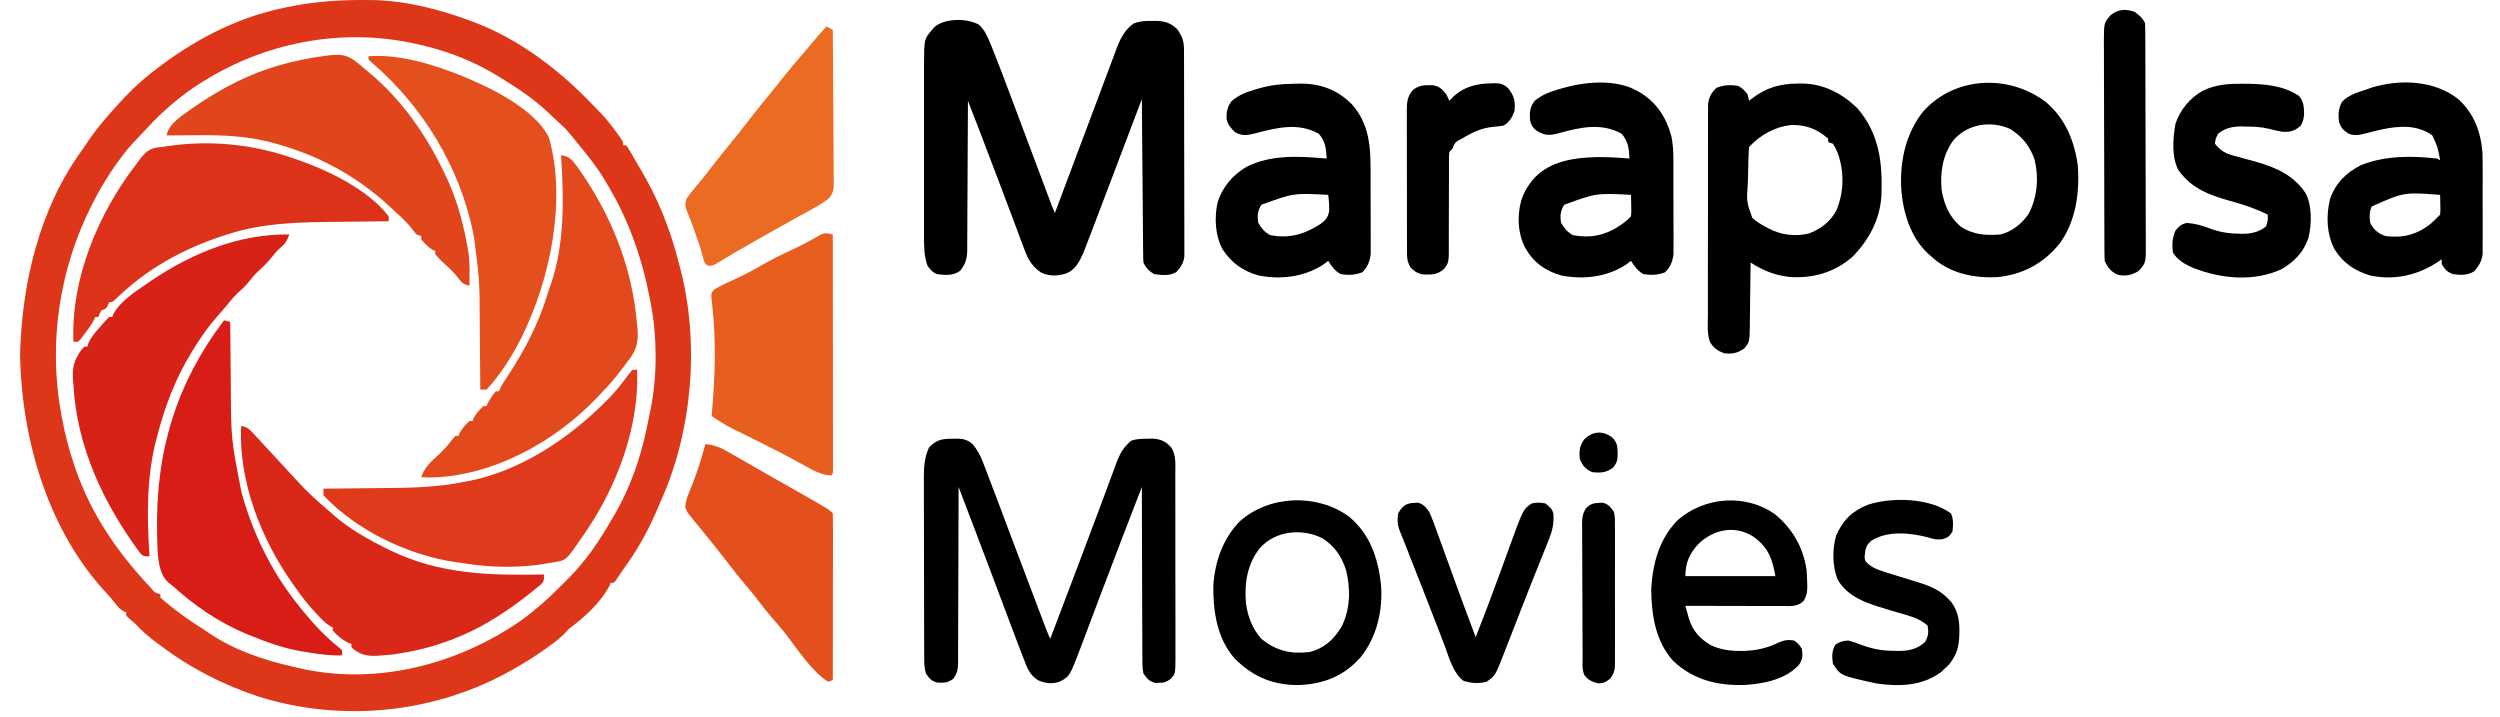 <svg width="115" height="33" viewBox="0 0 115 33" fill="none" xmlns="http://www.w3.org/2000/svg">
<path d="M17.093 0.004C17.181 0.006 17.269 0.007 17.359 0.008C18.769 0.068 20.192 0.427 21.522 0.915C21.576 0.935 21.629 0.954 21.684 0.974C23.899 1.787 25.811 3.266 27.451 5.015C27.491 5.054 27.53 5.094 27.57 5.134C27.856 5.421 28.099 5.735 28.34 6.064C28.372 6.108 28.404 6.151 28.437 6.196C28.666 6.515 28.666 6.515 28.666 6.686C28.713 6.686 28.76 6.686 28.808 6.686C28.912 6.834 28.912 6.834 29.032 7.042C29.076 7.118 29.121 7.195 29.166 7.274C29.237 7.396 29.237 7.396 29.309 7.521C29.378 7.636 29.378 7.636 29.448 7.753C30.236 9.074 30.813 10.484 31.197 11.992C31.235 12.143 31.275 12.293 31.316 12.443C32.189 15.87 31.833 19.893 30.38 23.085C30.338 23.183 30.297 23.282 30.256 23.38C29.828 24.39 29.31 25.326 28.666 26.198C28.627 26.255 28.589 26.311 28.55 26.369C28.511 26.425 28.473 26.482 28.433 26.54C28.399 26.591 28.365 26.642 28.33 26.694C28.299 26.731 28.268 26.768 28.237 26.806C28.19 26.806 28.143 26.806 28.094 26.806C28.077 26.848 28.059 26.891 28.041 26.935C27.637 27.721 26.851 28.427 26.165 28.931C26.113 28.989 26.06 29.047 26.006 29.107C25.779 29.342 25.539 29.526 25.277 29.715C25.227 29.751 25.176 29.787 25.124 29.825C24.652 30.162 24.168 30.469 23.665 30.754C23.621 30.779 23.577 30.804 23.531 30.83C20.007 32.817 15.743 33.244 11.916 32.05C10.289 31.515 8.766 30.741 7.378 29.691C7.307 29.638 7.237 29.586 7.164 29.532C6.827 29.277 6.52 29.024 6.235 28.704C6.157 28.635 6.078 28.567 5.998 28.5C5.935 28.442 5.872 28.384 5.806 28.324C5.806 28.274 5.806 28.224 5.806 28.172C5.763 28.152 5.721 28.133 5.677 28.112C5.511 28.015 5.428 27.925 5.311 27.769C5.187 27.605 5.061 27.456 4.921 27.308C2.247 24.457 1.007 20.311 0.922 16.366C0.997 13.028 1.818 9.597 3.765 6.919C3.846 6.806 3.924 6.69 4.001 6.573C4.392 5.98 4.835 5.459 5.306 4.939C5.343 4.899 5.379 4.858 5.417 4.817C5.875 4.311 6.346 3.84 6.878 3.421C6.914 3.392 6.951 3.363 6.989 3.333C8.757 1.932 10.776 0.847 12.95 0.384C13.01 0.371 13.071 0.357 13.133 0.344C14.46 0.059 15.742 -0.02 17.093 0.004ZM9.378 3.725C9.335 3.751 9.292 3.778 9.247 3.805C8.322 4.387 7.484 5.109 6.735 5.926C6.378 6.306 6.378 6.306 6.267 6.419C5.957 6.741 5.684 7.078 5.422 7.445C5.382 7.501 5.342 7.557 5.301 7.615C4.929 8.143 4.603 8.689 4.306 9.267C4.27 9.337 4.27 9.337 4.233 9.409C2.745 12.328 2.218 15.72 2.806 18.985C2.822 19.076 2.822 19.076 2.838 19.168C2.984 19.964 3.182 20.73 3.449 21.491C3.466 21.541 3.483 21.591 3.501 21.642C4.205 23.661 5.401 25.389 6.815 26.91C6.855 26.953 6.895 26.996 6.936 27.04C7.122 27.265 7.122 27.265 7.378 27.337C7.378 27.387 7.378 27.437 7.378 27.489C7.546 27.638 7.715 27.778 7.891 27.916C7.943 27.957 7.995 27.998 8.049 28.04C8.501 28.392 8.966 28.705 9.449 29.008C9.541 29.071 9.541 29.071 9.635 29.136C10.804 29.924 12.176 30.377 13.521 30.678C13.621 30.701 13.721 30.725 13.82 30.748C17.256 31.524 20.963 30.605 23.888 28.597C24.623 28.081 25.281 27.485 25.916 26.838C26.014 26.738 26.113 26.639 26.212 26.541C26.954 25.781 27.557 24.907 28.091 23.974C28.162 23.851 28.235 23.73 28.307 23.608C28.981 22.436 29.463 21.085 29.737 19.745C29.763 19.625 29.789 19.505 29.814 19.385C29.841 19.258 29.867 19.131 29.893 19.004C29.905 18.947 29.917 18.89 29.93 18.83C30.229 17.317 30.235 15.566 29.951 14.05C29.938 13.979 29.925 13.908 29.912 13.834C29.552 11.927 28.94 10.151 27.951 8.508C27.911 8.438 27.87 8.368 27.828 8.297C27.473 7.707 27.064 7.184 26.628 6.662C26.517 6.527 26.408 6.39 26.299 6.253C26.15 6.067 25.998 5.899 25.822 5.741C25.616 5.555 25.414 5.366 25.214 5.172C24.543 4.54 23.797 4.046 23.022 3.573C22.959 3.533 22.959 3.533 22.894 3.493C21.667 2.738 20.34 2.26 18.95 1.978C18.889 1.966 18.828 1.953 18.765 1.941C15.556 1.32 12.188 1.979 9.378 3.725Z" fill="#DD3619"/>
<path d="M45.029 1.134C45.31 1.395 45.432 1.691 45.575 2.048C45.612 2.138 45.612 2.138 45.65 2.23C45.945 2.96 46.222 3.698 46.498 4.436C46.554 4.587 46.611 4.738 46.668 4.889C46.815 5.281 46.962 5.674 47.109 6.066C47.346 6.698 47.583 7.33 47.821 7.962C47.903 8.182 47.986 8.403 48.068 8.623C48.118 8.756 48.168 8.89 48.218 9.024C48.241 9.085 48.264 9.146 48.288 9.209C48.399 9.508 48.399 9.508 48.525 9.799C48.548 9.736 48.548 9.736 48.572 9.673C48.95 8.663 49.328 7.654 49.708 6.644C49.892 6.156 50.075 5.668 50.258 5.18C50.434 4.708 50.611 4.237 50.788 3.767C50.856 3.587 50.923 3.407 50.99 3.227C51.084 2.975 51.179 2.724 51.274 2.472C51.302 2.398 51.329 2.323 51.357 2.247C51.544 1.758 51.728 1.379 52.153 1.078C52.441 0.969 52.686 0.958 52.99 0.963C53.042 0.962 53.095 0.961 53.149 0.96C53.542 0.962 53.843 1.042 54.143 1.333C54.391 1.671 54.463 1.888 54.464 2.311C54.465 2.395 54.465 2.48 54.465 2.567C54.466 2.707 54.466 2.707 54.466 2.849C54.466 2.947 54.466 3.045 54.467 3.146C54.468 3.415 54.468 3.683 54.468 3.952C54.469 4.12 54.469 4.288 54.469 4.456C54.47 4.981 54.471 5.506 54.471 6.032C54.472 6.638 54.473 7.245 54.475 7.851C54.477 8.32 54.477 8.788 54.477 9.257C54.477 9.537 54.478 9.817 54.479 10.097C54.48 10.409 54.48 10.722 54.48 11.034C54.48 11.127 54.481 11.219 54.482 11.315C54.481 11.443 54.481 11.443 54.48 11.573C54.481 11.647 54.481 11.72 54.481 11.797C54.441 12.101 54.315 12.302 54.11 12.515C53.798 12.7 53.441 12.662 53.097 12.608C52.866 12.484 52.714 12.325 52.597 12.076C52.59 11.975 52.586 11.874 52.586 11.773C52.584 11.678 52.584 11.678 52.584 11.58C52.583 11.511 52.583 11.441 52.582 11.369C52.581 11.296 52.581 11.222 52.58 11.147C52.578 10.904 52.576 10.66 52.574 10.417C52.573 10.249 52.571 10.081 52.57 9.912C52.566 9.469 52.562 9.025 52.559 8.581C52.555 8.129 52.551 7.677 52.547 7.224C52.54 6.336 52.532 5.448 52.525 4.56C52.495 4.64 52.495 4.64 52.464 4.721C51.926 6.143 51.387 7.565 50.846 8.986C50.78 9.162 50.713 9.337 50.646 9.513C50.5 9.897 50.354 10.281 50.207 10.665C50.166 10.77 50.126 10.874 50.087 10.979C50.033 11.121 49.978 11.263 49.923 11.405C49.894 11.481 49.865 11.556 49.835 11.634C49.648 12.053 49.453 12.424 49.03 12.584C48.633 12.701 48.261 12.72 47.882 12.532C47.392 12.206 47.225 11.775 47.025 11.217C46.972 11.075 46.919 10.934 46.865 10.792C46.802 10.623 46.74 10.454 46.677 10.284C46.493 9.788 46.305 9.293 46.117 8.798C46.08 8.702 46.043 8.606 46.007 8.509C45.951 8.363 45.895 8.217 45.84 8.07C45.711 7.732 45.582 7.393 45.454 7.054C45.419 6.962 45.384 6.87 45.348 6.774C45.282 6.601 45.217 6.427 45.151 6.254C44.946 5.713 44.737 5.174 44.525 4.636C44.524 4.727 44.524 4.818 44.524 4.912C44.521 5.772 44.517 6.633 44.511 7.493C44.509 7.935 44.506 8.377 44.505 8.819C44.504 9.246 44.502 9.673 44.498 10.1C44.497 10.263 44.497 10.425 44.497 10.588C44.496 10.816 44.495 11.044 44.492 11.273C44.493 11.34 44.493 11.407 44.493 11.476C44.487 11.889 44.429 12.13 44.167 12.456C43.833 12.693 43.487 12.661 43.096 12.608C42.88 12.51 42.822 12.431 42.667 12.228C42.494 11.751 42.504 11.288 42.506 10.782C42.506 10.691 42.505 10.6 42.505 10.506C42.505 10.258 42.505 10.01 42.505 9.762C42.506 9.501 42.505 9.241 42.505 8.98C42.505 8.543 42.505 8.105 42.506 7.668C42.507 7.163 42.506 6.658 42.506 6.154C42.505 5.719 42.505 5.285 42.505 4.85C42.505 4.591 42.505 4.332 42.505 4.074C42.505 3.785 42.505 3.496 42.506 3.207C42.506 3.122 42.505 3.037 42.505 2.949C42.511 1.799 42.511 1.799 42.868 1.38C42.903 1.338 42.937 1.296 42.972 1.253C43.452 0.827 44.481 0.83 45.029 1.134Z" fill="black"/>
<path d="M43.796 20.181C43.847 20.18 43.898 20.178 43.95 20.177C44.277 20.174 44.482 20.209 44.738 20.428C44.944 20.679 45.081 20.912 45.199 21.22C45.231 21.302 45.263 21.384 45.295 21.469C45.33 21.559 45.364 21.649 45.399 21.742C45.436 21.84 45.473 21.937 45.511 22.034C45.635 22.359 45.758 22.684 45.881 23.009C45.903 23.067 45.924 23.124 45.947 23.183C46.156 23.738 46.365 24.292 46.573 24.848C46.946 25.84 47.321 26.831 47.698 27.821C47.725 27.892 47.752 27.962 47.779 28.035C47.855 28.233 47.93 28.431 48.006 28.63C48.029 28.689 48.051 28.748 48.074 28.809C48.185 29.102 48.185 29.102 48.31 29.387C48.338 29.312 48.338 29.312 48.367 29.235C48.426 29.08 48.485 28.925 48.544 28.77C48.614 28.584 48.685 28.398 48.756 28.212C48.934 27.741 49.112 27.271 49.291 26.801C49.394 26.53 49.497 26.259 49.6 25.988C49.621 25.934 49.642 25.879 49.663 25.823C49.938 25.098 50.211 24.372 50.481 23.645C50.599 23.328 50.717 23.013 50.835 22.697C50.898 22.526 50.962 22.356 51.024 22.185C51.111 21.948 51.2 21.711 51.289 21.474C51.314 21.405 51.339 21.336 51.364 21.265C51.525 20.841 51.694 20.571 52.025 20.276C52.28 20.186 52.492 20.185 52.761 20.181C52.854 20.179 52.946 20.177 53.042 20.175C53.418 20.21 53.635 20.308 53.892 20.604C54.116 20.979 54.065 21.427 54.063 21.856C54.063 21.954 54.064 22.052 54.065 22.153C54.066 22.421 54.066 22.689 54.065 22.956C54.065 23.18 54.066 23.404 54.066 23.628C54.067 24.156 54.067 24.683 54.066 25.211C54.065 25.756 54.066 26.3 54.068 26.844C54.07 27.312 54.071 27.78 54.07 28.248C54.069 28.527 54.07 28.806 54.071 29.085C54.073 29.396 54.071 29.707 54.07 30.019C54.071 30.157 54.071 30.157 54.072 30.299C54.065 30.993 54.065 30.993 53.854 31.228C53.653 31.372 53.551 31.413 53.31 31.409C53.251 31.41 53.192 31.41 53.132 31.412C52.86 31.335 52.766 31.22 52.596 30.982C52.542 30.705 52.547 30.432 52.549 30.151C52.548 30.067 52.547 29.983 52.547 29.897C52.544 29.621 52.545 29.344 52.545 29.068C52.544 28.876 52.543 28.684 52.542 28.492C52.54 28.039 52.539 27.586 52.538 27.133C52.538 26.617 52.536 26.101 52.533 25.585C52.528 24.524 52.526 23.463 52.525 22.402C51.623 24.737 51.623 24.737 50.733 27.077C50.714 27.128 50.694 27.178 50.675 27.23C50.505 27.679 50.336 28.128 50.167 28.576C50.071 28.83 49.976 29.082 49.88 29.335C49.828 29.473 49.776 29.611 49.724 29.749C49.209 31.111 49.209 31.111 48.738 31.361C48.39 31.474 48.071 31.436 47.738 31.285C47.355 31.031 47.241 30.707 47.08 30.278C47.052 30.207 47.025 30.137 46.997 30.065C46.91 29.839 46.824 29.613 46.738 29.387C46.683 29.242 46.628 29.097 46.572 28.952C46.4 28.498 46.23 28.044 46.06 27.589C45.946 27.285 45.832 26.981 45.718 26.677C45.689 26.598 45.659 26.519 45.629 26.438C45.123 25.091 44.608 23.747 44.095 22.402C44.095 22.468 44.095 22.468 44.095 22.535C44.094 23.603 44.091 24.671 44.086 25.738C44.083 26.255 44.081 26.771 44.081 27.287C44.081 27.785 44.079 28.284 44.076 28.782C44.075 28.972 44.074 29.162 44.075 29.352C44.075 29.619 44.073 29.885 44.071 30.151C44.071 30.23 44.072 30.309 44.073 30.39C44.067 30.752 44.064 30.925 43.853 31.22C43.594 31.416 43.431 31.415 43.122 31.398C42.859 31.341 42.746 31.21 42.595 30.982C42.523 30.748 42.514 30.533 42.514 30.288C42.513 30.21 42.513 30.131 42.512 30.05C42.512 29.964 42.512 29.878 42.512 29.79C42.511 29.654 42.511 29.654 42.511 29.515C42.51 29.266 42.51 29.017 42.509 28.768C42.509 28.613 42.509 28.457 42.508 28.301C42.508 27.814 42.507 27.326 42.507 26.838C42.506 26.276 42.505 25.715 42.503 25.153C42.501 24.718 42.501 24.283 42.501 23.848C42.5 23.588 42.5 23.329 42.499 23.07C42.498 22.78 42.498 22.49 42.498 22.2C42.497 22.115 42.497 22.03 42.496 21.942C42.498 21.46 42.531 21.017 42.738 20.58C43.08 20.225 43.333 20.185 43.796 20.181Z" fill="black"/>
<path d="M82.715 3.843C82.777 3.842 82.84 3.842 82.904 3.841C83.875 3.855 84.747 4.293 85.452 4.995C86.458 6.168 86.605 7.517 86.544 9.039C86.466 10.129 85.954 11.057 85.22 11.806C84.386 12.54 83.39 12.813 82.323 12.741C81.624 12.657 81.123 12.457 80.527 12.076C80.527 12.12 80.527 12.164 80.526 12.209C80.522 12.666 80.516 13.123 80.509 13.58C80.506 13.751 80.504 13.921 80.503 14.091C80.5 14.337 80.497 14.582 80.493 14.827C80.492 14.941 80.492 14.941 80.491 15.058C80.478 15.727 80.478 15.727 80.242 16.024C79.928 16.244 79.686 16.294 79.313 16.252C79.022 16.143 78.824 16.01 78.658 15.73C78.518 15.348 78.56 14.917 78.563 14.512C78.563 14.405 78.562 14.297 78.562 14.189C78.561 13.896 78.561 13.604 78.563 13.312C78.564 13.006 78.563 12.7 78.563 12.394C78.563 11.88 78.564 11.366 78.565 10.852C78.567 10.258 78.567 9.664 78.567 9.07C78.566 8.498 78.566 7.926 78.567 7.354C78.568 7.111 78.568 6.868 78.567 6.625C78.567 6.338 78.568 6.052 78.569 5.766C78.57 5.661 78.57 5.556 78.569 5.451C78.569 5.307 78.57 5.164 78.571 5.02C78.571 4.94 78.571 4.86 78.572 4.777C78.612 4.457 78.733 4.257 78.956 4.042C79.288 3.903 79.604 3.893 79.956 3.952C80.155 4.056 80.235 4.148 80.385 4.332C80.431 4.497 80.431 4.497 80.456 4.636C80.493 4.606 80.529 4.577 80.567 4.547C81.251 4.025 81.881 3.85 82.715 3.843ZM80.456 6.762C80.426 7.184 80.418 7.607 80.411 8.031C80.408 8.174 80.404 8.317 80.398 8.459C80.34 9.283 80.34 9.283 80.606 10.024C80.789 10.183 80.958 10.297 81.17 10.406C81.232 10.44 81.293 10.473 81.356 10.508C81.934 10.812 82.592 10.896 83.222 10.736C83.754 10.532 84.207 10.195 84.483 9.661C84.826 8.828 84.841 7.883 84.534 7.036C84.437 6.815 84.437 6.815 84.314 6.61C84.243 6.585 84.172 6.56 84.099 6.534C84.099 6.484 84.099 6.434 84.099 6.382C83.58 5.921 83.054 5.734 82.382 5.751C81.641 5.833 80.982 6.202 80.456 6.762Z" fill="black"/>
<path d="M11.093 19.593C11.369 19.635 11.492 19.762 11.684 19.971C11.744 20.035 11.804 20.099 11.865 20.165C11.961 20.27 11.961 20.27 12.059 20.378C12.127 20.45 12.195 20.523 12.262 20.596C12.514 20.866 12.763 21.137 13.013 21.408C14.201 22.706 14.201 22.706 15.522 23.845C15.575 23.885 15.627 23.926 15.681 23.968C16.327 24.465 17.014 24.856 17.737 25.211C17.818 25.252 17.9 25.292 17.984 25.334C20.289 26.434 22.54 26.471 25.023 26.426C25.023 26.73 25.023 26.73 24.884 26.885C24.066 27.566 23.227 28.186 22.309 28.704C22.191 28.77 22.191 28.77 22.07 28.838C20.9 29.457 19.603 29.882 18.308 30.07C18.21 30.085 18.21 30.085 18.111 30.1C17.938 30.122 17.767 30.136 17.594 30.146C17.523 30.152 17.453 30.158 17.38 30.164C16.927 30.186 16.636 30.142 16.26 29.865C16.213 29.816 16.213 29.816 16.165 29.767C16.165 29.717 16.165 29.666 16.165 29.615C16.117 29.599 16.068 29.584 16.018 29.567C15.743 29.43 15.517 29.243 15.308 29.008C15.308 28.957 15.308 28.907 15.308 28.856C15.27 28.84 15.232 28.825 15.194 28.808C14.949 28.659 14.768 28.456 14.572 28.244C14.509 28.177 14.509 28.177 14.446 28.109C14.134 27.77 13.854 27.418 13.594 27.033C13.549 26.972 13.505 26.91 13.46 26.846C12.029 24.823 10.966 22.162 11.093 19.593Z" fill="#D92718"/>
<path d="M13.307 10.786C13.204 11.094 13.102 11.234 12.857 11.435C12.719 11.56 12.607 11.696 12.49 11.844C12.294 12.088 12.088 12.291 11.855 12.494C11.73 12.612 11.627 12.736 11.521 12.873C11.379 13.057 11.234 13.211 11.061 13.362C10.832 13.565 10.642 13.785 10.45 14.026C10.312 14.195 10.169 14.357 10.024 14.52C9.589 15.011 9.221 15.532 8.878 16.1C8.838 16.164 8.838 16.164 8.798 16.229C8.078 17.399 7.579 18.702 7.235 20.048C7.215 20.122 7.215 20.122 7.195 20.197C6.731 21.956 6.76 23.784 6.878 25.591C6.592 25.591 6.592 25.591 6.446 25.443C4.788 23.193 3.536 20.598 3.377 17.695C3.367 17.576 3.367 17.576 3.356 17.456C3.323 16.87 3.416 16.545 3.754 16.08C3.795 16.037 3.835 15.993 3.877 15.948C3.924 15.948 3.972 15.948 4.02 15.948C4.035 15.896 4.05 15.845 4.065 15.791C4.196 15.495 4.381 15.288 4.592 15.052C4.65 14.983 4.65 14.983 4.71 14.914C4.81 14.8 4.915 14.691 5.02 14.582C5.067 14.582 5.115 14.582 5.163 14.582C5.189 14.517 5.189 14.517 5.214 14.45C5.53 13.857 6.207 13.428 6.735 13.063C6.804 13.015 6.874 12.967 6.946 12.917C8.86 11.627 11.022 10.752 13.307 10.786Z" fill="#D82217"/>
<path d="M16.392 2.851C16.46 2.907 16.528 2.962 16.598 3.019C16.667 3.076 16.736 3.134 16.807 3.193C16.871 3.246 16.936 3.299 17.002 3.353C18.524 4.634 19.668 6.284 20.521 8.128C20.549 8.186 20.577 8.245 20.605 8.305C21.055 9.298 21.339 10.386 21.522 11.469C21.531 11.523 21.54 11.576 21.55 11.632C21.623 12.129 21.599 12.637 21.593 13.139C21.35 13.097 21.255 13.028 21.106 12.821C20.922 12.579 20.724 12.383 20.499 12.184C20.328 12.031 20.173 11.872 20.021 11.697C20.021 11.646 20.021 11.596 20.021 11.545C19.982 11.528 19.942 11.51 19.901 11.493C19.688 11.364 19.541 11.206 19.378 11.013C19.378 10.963 19.378 10.913 19.378 10.861C19.308 10.836 19.237 10.811 19.164 10.786C19.07 10.681 19.07 10.681 18.972 10.548C18.728 10.236 18.455 9.984 18.164 9.723C18.096 9.659 18.029 9.596 17.959 9.53C16.509 8.18 14.808 7.227 12.949 6.686C12.861 6.659 12.772 6.633 12.681 6.605C11.477 6.257 10.292 6.208 9.052 6.221C8.916 6.221 8.78 6.222 8.645 6.223C8.318 6.224 7.99 6.227 7.663 6.23C7.766 5.667 8.414 5.292 8.843 4.982C9.339 4.634 9.848 4.313 10.378 4.028C10.443 3.993 10.443 3.993 10.509 3.957C11.946 3.189 13.416 2.763 15.012 2.562C15.064 2.555 15.116 2.549 15.17 2.542C15.67 2.486 15.989 2.525 16.392 2.851Z" fill="#E1451C"/>
<path d="M25.808 7.141C26.18 7.192 26.296 7.332 26.526 7.631C28.077 9.792 29.087 12.237 29.308 14.961C29.317 15.048 29.325 15.135 29.333 15.225C29.365 15.886 29.208 16.214 28.808 16.708C28.756 16.778 28.704 16.849 28.65 16.922C28.343 17.332 28.021 17.712 27.665 18.074C27.609 18.134 27.552 18.195 27.494 18.257C25.508 20.365 22.552 21.955 19.705 21.965C19.596 21.961 19.487 21.955 19.379 21.946C19.538 21.489 19.813 21.247 20.156 20.936C20.414 20.7 20.632 20.443 20.847 20.163C20.881 20.125 20.915 20.087 20.951 20.048C20.998 20.048 21.045 20.048 21.093 20.048C21.11 20.006 21.126 19.964 21.142 19.92C21.263 19.694 21.412 19.538 21.593 19.365C21.641 19.365 21.688 19.365 21.736 19.365C21.753 19.323 21.769 19.28 21.785 19.237C21.906 19.011 22.055 18.855 22.236 18.682C22.284 18.682 22.331 18.682 22.379 18.682C22.397 18.639 22.415 18.597 22.433 18.554C22.538 18.346 22.66 18.175 22.808 17.998C22.855 17.998 22.902 17.998 22.951 17.998C22.97 17.955 22.988 17.912 23.008 17.868C23.1 17.682 23.206 17.519 23.321 17.348C24.115 16.15 24.775 14.905 25.194 13.506C25.231 13.384 25.273 13.265 25.316 13.145C25.985 11.25 25.939 9.129 25.808 7.141Z" fill="#E24A1D"/>
<path d="M10.306 14.734C10.4 14.759 10.495 14.784 10.592 14.809C10.592 14.871 10.592 14.933 10.593 14.997C10.597 15.589 10.602 16.18 10.608 16.772C10.612 17.076 10.614 17.38 10.616 17.684C10.629 20.199 10.629 20.199 11.11 22.654C11.142 22.767 11.142 22.767 11.175 22.882C11.726 24.761 12.592 26.455 13.806 27.945C13.856 28.007 13.905 28.069 13.957 28.133C14.445 28.728 14.988 29.305 15.584 29.779C15.634 29.825 15.684 29.871 15.735 29.919C15.735 29.994 15.735 30.069 15.735 30.146C15.175 30.167 14.645 30.09 14.092 29.994C13.959 29.974 13.959 29.974 13.824 29.952C13.021 29.813 12.279 29.543 11.52 29.235C11.397 29.186 11.397 29.186 11.272 29.135C10.048 28.616 8.949 27.861 7.949 26.957C7.864 26.89 7.779 26.821 7.694 26.753C7.199 26.254 7.248 25.184 7.226 24.499C7.151 20.773 8.101 17.648 10.306 14.734Z" fill="#D71D16"/>
<path d="M13.522 7.293C13.569 7.309 13.617 7.326 13.666 7.342C15.072 7.826 16.915 8.701 17.879 9.95C17.879 10.025 17.879 10.101 17.879 10.178C17.804 10.179 17.804 10.179 17.727 10.18C17.243 10.184 16.759 10.19 16.275 10.196C16.026 10.199 15.777 10.202 15.529 10.204C13.828 10.219 12.087 10.243 10.45 10.786C10.393 10.804 10.335 10.822 10.277 10.841C8.409 11.448 6.711 12.384 5.272 13.806C5.164 13.899 5.164 13.899 5.021 13.899C5.002 13.947 4.982 13.996 4.963 14.046C4.878 14.202 4.878 14.202 4.664 14.278C4.577 14.43 4.577 14.43 4.521 14.582C4.474 14.582 4.426 14.582 4.378 14.582C4.361 14.623 4.344 14.664 4.326 14.706C4.211 14.933 4.07 15.122 3.918 15.322C3.862 15.397 3.806 15.472 3.749 15.549C3.697 15.605 3.645 15.662 3.592 15.721C3.521 15.721 3.451 15.721 3.378 15.721C3.259 12.805 4.532 9.813 6.235 7.597C6.28 7.534 6.325 7.472 6.371 7.408C6.633 7.062 6.825 6.84 7.247 6.781C7.314 6.775 7.381 6.768 7.45 6.762C7.585 6.741 7.585 6.741 7.724 6.72C9.688 6.434 11.642 6.632 13.522 7.293Z" fill="#DC3219"/>
<path d="M29.094 17.011C29.164 17.011 29.235 17.011 29.308 17.011C29.414 19.626 28.378 22.367 26.951 24.452C26.896 24.532 26.841 24.613 26.785 24.696C26.052 25.76 26.052 25.76 25.556 25.853C25.508 25.861 25.46 25.868 25.41 25.876C25.359 25.884 25.308 25.893 25.256 25.902C25.107 25.927 24.957 25.949 24.808 25.971C24.737 25.981 24.667 25.991 24.595 26.001C23.53 26.12 22.438 26.087 21.38 25.917C21.24 25.895 21.099 25.876 20.958 25.858C18.811 25.545 16.428 24.429 14.878 22.782C14.878 22.681 14.878 22.581 14.878 22.478C14.936 22.477 14.995 22.477 15.055 22.477C15.613 22.472 16.171 22.467 16.728 22.46C17.015 22.457 17.301 22.454 17.588 22.452C18.841 22.442 20.071 22.424 21.307 22.174C21.389 22.159 21.471 22.144 21.556 22.128C23.942 21.657 26.136 20.201 27.879 18.454C27.923 18.411 27.967 18.367 28.012 18.323C28.334 17.993 28.612 17.629 28.892 17.259C29.022 17.087 29.022 17.087 29.094 17.011Z" fill="#DE3A1B"/>
<path d="M16.95 2.586C18.22 2.5 19.474 2.836 20.665 3.269C20.749 3.3 20.834 3.33 20.92 3.362C22.273 3.886 24.57 4.93 25.249 6.326C26.08 9.239 25.291 12.894 23.995 15.515C23.557 16.37 23.029 17.233 22.379 17.922C22.285 17.922 22.191 17.922 22.094 17.922C22.093 17.857 22.093 17.792 22.092 17.725C22.088 17.104 22.083 16.484 22.077 15.863C22.074 15.544 22.071 15.225 22.069 14.906C22.062 12.911 22.062 12.911 21.808 10.937C21.797 10.884 21.787 10.831 21.777 10.776C21.171 7.686 19.419 4.864 17.12 2.894C17.064 2.842 17.008 2.791 16.95 2.738C16.95 2.687 16.95 2.637 16.95 2.586Z" fill="#E34F1D"/>
<path d="M38.309 10.786C38.311 12.22 38.312 13.654 38.313 15.088C38.313 15.754 38.314 16.419 38.315 17.085C38.315 17.665 38.316 18.245 38.316 18.826C38.316 19.133 38.316 19.44 38.317 19.748C38.317 20.037 38.317 20.326 38.317 20.615C38.317 20.721 38.317 20.827 38.318 20.934C38.318 21.078 38.318 21.223 38.318 21.367C38.318 21.449 38.318 21.53 38.318 21.613C38.309 21.795 38.309 21.795 38.238 21.87C37.775 21.848 37.428 21.651 37.023 21.424C36.883 21.348 36.743 21.272 36.603 21.196C36.531 21.157 36.459 21.117 36.385 21.077C36.033 20.888 35.678 20.707 35.322 20.528C35.254 20.493 35.186 20.458 35.115 20.423C34.801 20.263 34.486 20.105 34.17 19.95C34.088 19.91 34.088 19.91 34.005 19.869C33.906 19.82 33.806 19.772 33.707 19.724C33.366 19.556 33.052 19.355 32.737 19.137C32.741 19.087 32.746 19.037 32.75 18.985C32.89 17.325 32.95 15.703 32.763 14.045C32.755 13.97 32.748 13.894 32.74 13.816C32.729 13.716 32.729 13.716 32.718 13.614C32.737 13.443 32.737 13.443 32.861 13.315C33.014 13.221 33.163 13.139 33.326 13.065C33.384 13.038 33.442 13.011 33.501 12.983C33.563 12.955 33.625 12.926 33.688 12.897C34.13 12.69 34.564 12.477 34.987 12.228C35.455 11.954 35.937 11.721 36.426 11.492C36.705 11.361 36.982 11.228 37.253 11.077C37.298 11.052 37.343 11.027 37.39 11.001C37.51 10.933 37.629 10.864 37.748 10.794C37.98 10.698 38.074 10.724 38.309 10.786Z" fill="#E75E1F"/>
<path d="M113.092 4.571C113.798 5.216 114.123 6.057 114.194 7.04C114.202 7.349 114.204 7.657 114.203 7.967C114.203 8.08 114.203 8.194 114.203 8.307C114.204 8.543 114.203 8.779 114.202 9.015C114.201 9.317 114.202 9.619 114.203 9.921C114.204 10.155 114.203 10.388 114.203 10.622C114.203 10.733 114.203 10.845 114.203 10.956C114.204 11.111 114.203 11.267 114.202 11.422C114.202 11.51 114.202 11.598 114.201 11.689C114.162 12.029 114.024 12.225 113.817 12.48C113.491 12.674 113.182 12.657 112.817 12.608C112.55 12.486 112.479 12.411 112.317 12.152C112.317 12.077 112.317 12.002 112.317 11.924C112.276 11.954 112.235 11.983 112.193 12.013C111.245 12.661 110.14 12.912 109.027 12.672C108.336 12.461 107.787 12.113 107.388 11.469C107.024 10.758 106.996 9.946 107.178 9.167C107.428 8.419 107.939 7.935 108.602 7.597C109.722 7.153 110.928 7.161 112.103 7.293C112.15 7.318 112.197 7.343 112.245 7.369C112.138 6.767 112.138 6.767 111.884 6.225C111.17 5.725 110.364 5.786 109.558 5.955C109.311 6.011 109.066 6.069 108.821 6.135C108.534 6.209 108.318 6.26 108.035 6.149C107.792 5.986 107.702 5.909 107.602 5.623C107.547 5.265 107.564 5.017 107.723 4.693C108.031 4.359 108.479 4.241 108.888 4.104C108.955 4.08 109.023 4.055 109.092 4.03C110.386 3.632 111.998 3.686 113.092 4.571ZM109.102 9.495C108.987 9.74 108.989 9.989 109.031 10.254C109.193 10.582 109.417 10.751 109.745 10.861C110.534 10.957 111.19 10.795 111.821 10.283C111.97 10.152 112.109 10.02 112.245 9.874C112.263 9.654 112.263 9.654 112.254 9.409C112.253 9.326 112.252 9.243 112.25 9.157C112.249 9.093 112.247 9.029 112.245 8.963C110.579 8.839 110.579 8.839 109.102 9.495Z" fill="black"/>
<path d="M59.566 3.853C59.645 3.85 59.725 3.848 59.807 3.846C60.724 3.839 61.512 4.12 62.182 4.793C62.978 5.687 63.048 6.702 63.047 7.882C63.047 7.998 63.048 8.113 63.048 8.228C63.049 8.469 63.049 8.71 63.048 8.95C63.048 9.258 63.049 9.566 63.051 9.873C63.052 10.111 63.052 10.349 63.052 10.587C63.052 10.7 63.052 10.813 63.053 10.927C63.054 11.085 63.053 11.244 63.052 11.403C63.052 11.493 63.052 11.583 63.053 11.675C63.015 12.024 62.91 12.281 62.669 12.522C62.335 12.655 62.019 12.667 61.669 12.608C61.408 12.465 61.259 12.258 61.097 12C61.022 12.057 60.947 12.113 60.869 12.171C59.988 12.75 58.9 12.87 57.894 12.672C57.187 12.472 56.658 12.11 56.239 11.469C55.899 10.835 55.857 10.046 56 9.342C56.229 8.595 56.706 8.045 57.351 7.668C58.489 7.098 59.804 7.186 61.026 7.293C61.007 6.838 60.967 6.505 60.668 6.154C59.72 5.623 58.736 5.873 57.747 6.132C57.393 6.219 57.143 6.275 56.811 6.078C56.619 5.892 56.478 5.748 56.424 5.471C56.411 5.13 56.464 4.896 56.668 4.636C56.999 4.366 57.313 4.242 57.708 4.128C57.761 4.112 57.814 4.096 57.869 4.079C58.444 3.907 58.968 3.858 59.566 3.853ZM58.025 9.419C57.849 9.7 57.826 9.928 57.882 10.254C58.038 10.517 58.165 10.667 58.423 10.814C59.305 10.985 59.994 10.785 60.753 10.297C60.999 10.101 61.085 10.014 61.146 9.691C61.146 9.443 61.132 9.209 61.097 8.963C59.501 8.88 59.501 8.88 58.025 9.419Z" fill="black"/>
<path d="M75.312 4.18C75.369 4.212 75.426 4.245 75.485 4.278C76.222 4.749 76.657 5.414 76.886 6.281C76.994 6.808 76.977 7.345 76.976 7.882C76.977 7.998 76.977 8.113 76.977 8.228C76.978 8.469 76.978 8.71 76.978 8.95C76.977 9.258 76.978 9.566 76.98 9.873C76.981 10.111 76.981 10.349 76.981 10.587C76.981 10.7 76.981 10.813 76.982 10.927C76.983 11.085 76.982 11.244 76.981 11.403C76.982 11.493 76.982 11.583 76.982 11.675C76.944 12.024 76.84 12.281 76.598 12.522C76.265 12.655 75.948 12.667 75.598 12.608C75.337 12.465 75.188 12.258 75.026 12C74.951 12.057 74.876 12.113 74.799 12.171C73.917 12.751 72.829 12.869 71.824 12.672C71.083 12.462 70.545 12.083 70.149 11.384C69.818 10.722 69.783 9.96 69.972 9.239C70.071 8.932 70.191 8.687 70.383 8.432C70.415 8.389 70.447 8.346 70.48 8.302C71.136 7.512 72.119 7.306 73.062 7.241C73.696 7.204 74.322 7.238 74.955 7.293C74.936 6.838 74.897 6.505 74.598 6.154C73.656 5.626 72.66 5.862 71.678 6.135C71.26 6.243 71.044 6.239 70.669 6.002C70.488 5.849 70.458 5.786 70.383 5.547C70.356 5.167 70.368 4.935 70.597 4.636C70.927 4.368 71.239 4.242 71.633 4.128C71.712 4.104 71.712 4.104 71.792 4.079C72.853 3.759 74.307 3.613 75.312 4.18ZM71.954 9.419C71.778 9.7 71.755 9.928 71.812 10.254C71.968 10.517 72.094 10.667 72.352 10.814C73.196 10.977 73.886 10.816 74.602 10.32C74.759 10.204 74.891 10.095 75.026 9.95C75.044 9.713 75.044 9.713 75.035 9.447C75.034 9.357 75.032 9.267 75.031 9.174C75.029 9.104 75.028 9.035 75.026 8.963C73.43 8.88 73.43 8.88 71.954 9.419Z" fill="black"/>
<path d="M94.09 4.68C94.975 5.405 95.416 6.442 95.578 7.601C95.672 8.863 95.491 10.174 94.747 11.198C93.987 12.142 93.014 12.639 91.854 12.75C90.754 12.798 89.653 12.569 88.814 11.773C88.767 11.732 88.72 11.693 88.672 11.651C87.883 10.913 87.526 9.745 87.456 8.66C87.39 7.389 87.678 6.121 88.459 5.136C89.915 3.503 92.397 3.406 94.09 4.68ZM89.847 6.464C89.367 7.131 89.24 7.913 89.314 8.736C89.434 9.426 89.659 9.95 90.171 10.406C90.764 10.809 91.346 10.838 92.028 10.786C92.554 10.652 93.035 10.278 93.337 9.802C93.715 9.048 93.794 8.172 93.591 7.345C93.388 6.725 92.991 6.254 92.457 5.926C91.563 5.539 90.503 5.695 89.847 6.464Z" fill="black"/>
<path d="M38.023 1.219C38.117 1.269 38.212 1.319 38.309 1.371C38.317 2.344 38.324 3.318 38.328 4.291C38.329 4.743 38.332 5.195 38.336 5.647C38.34 6.084 38.342 6.52 38.343 6.956C38.343 7.122 38.345 7.289 38.347 7.455C38.349 7.688 38.35 7.921 38.349 8.154C38.351 8.223 38.352 8.292 38.353 8.363C38.351 8.699 38.343 8.841 38.142 9.114C37.923 9.29 37.696 9.433 37.451 9.566C37.378 9.606 37.378 9.606 37.304 9.647C37.147 9.735 36.989 9.821 36.831 9.908C36.722 9.968 36.612 10.029 36.503 10.09C36.337 10.182 36.171 10.274 36.004 10.367C35.501 10.645 35 10.93 34.501 11.217C34.429 11.258 34.358 11.299 34.285 11.341C34.182 11.4 34.182 11.4 34.077 11.46C34.011 11.498 33.945 11.536 33.876 11.575C33.722 11.664 33.57 11.755 33.417 11.847C33.376 11.872 33.334 11.897 33.291 11.923C33.173 11.993 33.056 12.065 32.939 12.136C32.737 12.228 32.737 12.228 32.574 12.223C32.451 12.152 32.451 12.152 32.385 12.021C32.371 11.965 32.357 11.909 32.342 11.851C32.325 11.79 32.308 11.728 32.29 11.664C32.273 11.6 32.255 11.535 32.237 11.469C32.197 11.347 32.156 11.226 32.114 11.105C32.093 11.045 32.072 10.984 32.051 10.922C32.03 10.861 32.009 10.801 31.987 10.738C31.966 10.677 31.945 10.616 31.923 10.552C31.827 10.276 31.729 10.006 31.61 9.74C31.514 9.47 31.491 9.379 31.594 9.115C31.721 8.938 31.847 8.776 31.987 8.612C32.066 8.517 32.145 8.422 32.224 8.327C32.263 8.28 32.302 8.233 32.342 8.185C32.489 8.007 32.629 7.824 32.768 7.639C33.064 7.252 33.371 6.876 33.68 6.499C33.906 6.223 34.128 5.945 34.344 5.661C34.636 5.278 34.937 4.907 35.241 4.536C35.496 4.226 35.747 3.912 35.996 3.596C36.316 3.192 36.649 2.801 36.987 2.413C37.142 2.234 37.293 2.053 37.443 1.869C37.628 1.642 37.82 1.428 38.023 1.219Z" fill="#EA6B21"/>
<path d="M32.451 20.428C32.835 20.465 33.123 20.572 33.461 20.77C33.509 20.797 33.557 20.825 33.606 20.852C33.762 20.941 33.917 21.031 34.072 21.121C34.18 21.183 34.288 21.245 34.397 21.306C34.618 21.433 34.838 21.559 35.059 21.686C35.357 21.857 35.655 22.027 35.955 22.196C36.087 22.271 36.22 22.346 36.353 22.421C36.474 22.49 36.595 22.558 36.717 22.627C38.139 23.436 38.139 23.436 38.309 23.617C38.316 23.855 38.318 24.091 38.317 24.329C38.317 24.404 38.317 24.479 38.317 24.556C38.317 24.805 38.316 25.053 38.316 25.302C38.316 25.474 38.316 25.645 38.316 25.817C38.315 26.27 38.315 26.724 38.314 27.177C38.313 27.639 38.313 28.101 38.312 28.563C38.312 29.47 38.31 30.378 38.309 31.285C38.238 31.31 38.167 31.335 38.094 31.361C37.352 30.886 36.72 29.924 36.186 29.216C36.007 28.988 35.82 28.769 35.63 28.552C35.322 28.2 35.033 27.837 34.75 27.462C34.596 27.263 34.436 27.072 34.273 26.882C33.997 26.559 33.736 26.226 33.478 25.887C33.297 25.652 33.114 25.419 32.929 25.188C32.897 25.147 32.864 25.106 32.831 25.064C32.651 24.839 32.47 24.615 32.287 24.392C32.248 24.344 32.209 24.296 32.169 24.247C32.094 24.155 32.019 24.063 31.943 23.971C31.588 23.537 31.588 23.537 31.523 23.313C31.547 22.966 31.697 22.656 31.826 22.34C32.076 21.715 32.272 21.08 32.451 20.428Z" fill="#E34F1D"/>
<path d="M103.145 3.853C103.228 3.853 103.31 3.853 103.395 3.854C104.2 3.865 105.044 3.939 105.744 4.408C105.957 4.642 105.974 4.852 105.989 5.167C105.981 5.427 105.961 5.541 105.842 5.775C105.555 6.031 105.345 6.085 104.971 6.059C104.77 6.026 104.575 5.977 104.377 5.925C104.02 5.84 103.676 5.823 103.311 5.822C103.22 5.819 103.22 5.819 103.127 5.816C102.714 5.814 102.365 5.882 102.029 6.154C101.916 6.388 101.916 6.388 101.886 6.61C102.153 6.935 102.357 7.055 102.748 7.16C102.796 7.173 102.845 7.187 102.894 7.201C103.048 7.244 103.201 7.285 103.355 7.326C104.406 7.608 105.393 7.9 106.056 8.881C106.367 9.475 106.337 10.303 106.189 10.948C105.949 11.625 105.544 12.026 104.958 12.38C103.669 12.971 102.198 12.827 100.905 12.332C100.521 12.161 100.194 11.997 99.957 11.621C99.905 11.243 99.922 10.94 100.078 10.596C100.258 10.389 100.342 10.31 100.6 10.254C100.997 10.289 101.319 10.377 101.694 10.525C102.141 10.685 102.558 10.749 103.029 10.752C103.085 10.753 103.14 10.755 103.197 10.756C103.582 10.748 103.937 10.666 104.244 10.406C104.325 10.131 104.325 10.131 104.315 9.874C103.78 9.603 103.244 9.426 102.672 9.267C101.686 8.988 100.857 8.722 100.207 7.828C99.888 7.225 99.951 6.355 100.071 5.696C100.281 5.046 100.751 4.497 101.319 4.18C101.92 3.883 102.493 3.849 103.145 3.853Z" fill="black"/>
<path d="M81.617 23.631C82.421 24.276 82.938 25.136 83.1 26.198C83.118 26.41 83.127 26.621 83.131 26.834C83.132 26.886 83.134 26.937 83.136 26.99C83.135 27.255 83.103 27.407 82.973 27.634C82.692 27.914 82.41 27.878 82.037 27.877C81.963 27.877 81.963 27.877 81.889 27.877C81.728 27.877 81.567 27.877 81.406 27.876C81.295 27.876 81.183 27.876 81.071 27.876C80.778 27.875 80.484 27.875 80.191 27.874C79.891 27.873 79.591 27.873 79.291 27.872C78.703 27.872 78.115 27.87 77.528 27.869C77.561 27.991 77.595 28.113 77.629 28.235C77.648 28.303 77.667 28.371 77.686 28.442C77.862 29.029 78.195 29.373 78.688 29.676C79.136 29.882 79.563 29.946 80.046 29.942C80.098 29.942 80.151 29.942 80.205 29.942C80.767 29.93 81.289 29.814 81.8 29.563C82.069 29.445 82.24 29.418 82.528 29.463C82.738 29.62 82.738 29.62 82.885 29.843C82.932 30.151 82.929 30.304 82.765 30.566C82.158 31.257 81.116 31.457 80.266 31.507C79.043 31.552 77.898 31.288 76.963 30.397C76.157 29.505 75.967 28.297 75.956 27.109C76.019 25.903 76.34 24.758 77.187 23.913C78.418 22.849 80.277 22.709 81.617 23.631ZM78.103 25.046C77.711 25.49 77.528 25.881 77.528 26.502C78.895 26.502 80.262 26.502 81.671 26.502C81.511 25.653 81.332 25.177 80.661 24.691C79.816 24.137 78.805 24.348 78.103 25.046Z" fill="black"/>
<path d="M62.057 23.766C63.015 24.573 63.382 25.632 63.526 26.882C63.618 28.088 63.337 29.29 62.597 30.222C61.828 31.097 60.927 31.447 59.814 31.51C58.63 31.538 57.678 31.168 56.818 30.316C55.995 29.409 55.805 28.166 55.811 26.957C55.883 25.832 56.259 24.762 57.038 23.973C58.411 22.762 60.598 22.701 62.057 23.766ZM57.954 25.211C57.382 25.939 57.242 26.788 57.311 27.717C57.386 28.34 57.609 28.933 58.025 29.387C58.72 29.953 59.38 30.089 60.24 29.994C60.902 29.828 61.358 29.425 61.717 28.818C62.117 28.013 62.135 27.08 61.914 26.212C61.703 25.566 61.373 25.102 60.818 24.754C59.891 24.295 58.68 24.404 57.954 25.211Z" fill="black"/>
<path d="M89.743 23.617C89.866 23.88 89.848 24.165 89.814 24.452C89.67 24.687 89.583 24.741 89.328 24.808C89.083 24.833 88.936 24.799 88.702 24.723C87.875 24.505 86.829 24.397 86.074 24.878C85.854 25.075 85.814 25.207 85.782 25.51C85.766 25.666 85.766 25.666 85.814 25.819C86.071 26.094 86.329 26.195 86.675 26.303C86.724 26.318 86.773 26.334 86.823 26.35C86.987 26.401 87.15 26.452 87.314 26.502C87.501 26.56 87.689 26.618 87.876 26.676C87.998 26.714 88.12 26.751 88.242 26.788C88.757 26.948 89.239 27.137 89.622 27.551C89.667 27.598 89.713 27.646 89.76 27.695C90.064 28.116 90.138 28.522 90.131 29.036C90.13 29.093 90.13 29.149 90.129 29.208C90.114 29.771 89.989 30.159 89.64 30.588C89.549 30.67 89.549 30.67 89.457 30.754C89.404 30.805 89.351 30.857 89.296 30.91C88.427 31.561 87.338 31.593 86.314 31.437C84.662 31.081 84.662 31.081 84.313 30.526C84.265 30.203 84.26 29.931 84.43 29.653C84.64 29.511 84.779 29.484 85.028 29.463C85.216 29.515 85.387 29.571 85.568 29.643C86.104 29.85 86.554 29.934 87.122 29.938C87.18 29.939 87.238 29.941 87.299 29.942C87.78 29.946 88.194 29.874 88.564 29.52C88.705 29.246 88.724 29.087 88.671 28.78C88.305 28.444 87.871 28.343 87.412 28.21C87.257 28.164 87.103 28.117 86.949 28.071C86.839 28.038 86.839 28.038 86.727 28.004C85.903 27.757 85 27.481 84.528 26.654C84.287 26.038 84.281 25.276 84.461 24.639C84.781 23.907 85.223 23.495 85.928 23.216C87.035 22.86 88.764 22.894 89.743 23.617Z" fill="black"/>
<path d="M65.048 23.133C65.103 23.129 65.157 23.125 65.213 23.122C65.465 23.18 65.593 23.326 65.74 23.541C65.879 23.837 65.989 24.145 66.099 24.455C66.148 24.59 66.148 24.59 66.199 24.728C66.287 24.968 66.374 25.209 66.46 25.449C66.546 25.689 66.633 25.927 66.721 26.166C66.822 26.445 66.924 26.725 67.025 27.004C67.305 27.776 67.592 28.544 67.883 29.311C68.252 28.364 68.615 27.415 68.963 26.459C68.989 26.39 69.014 26.321 69.04 26.25C69.165 25.906 69.29 25.562 69.414 25.218C70.063 23.429 70.063 23.429 70.455 23.161C70.677 23.107 70.876 23.11 71.098 23.161C71.382 23.408 71.382 23.408 71.455 23.617C71.485 24.092 71.413 24.417 71.235 24.85C71.211 24.909 71.188 24.968 71.164 25.03C71.086 25.225 71.007 25.42 70.928 25.615C70.874 25.751 70.819 25.888 70.765 26.025C70.65 26.313 70.535 26.602 70.419 26.889C70.239 27.341 70.062 27.794 69.886 28.247C69.8 28.468 69.714 28.69 69.628 28.911C69.573 29.053 69.517 29.196 69.462 29.338C69.385 29.538 69.307 29.738 69.228 29.938C69.206 29.996 69.184 30.055 69.16 30.115C68.78 31.08 68.78 31.08 68.383 31.361C67.993 31.454 67.709 31.434 67.325 31.321C66.843 30.975 66.656 30.238 66.45 29.691C66.396 29.549 66.341 29.406 66.287 29.264C66.246 29.159 66.206 29.053 66.165 28.947C65.88 28.203 65.588 27.462 65.297 26.721C65.201 26.476 65.105 26.232 65.009 25.987C64.949 25.834 64.889 25.68 64.829 25.527C64.802 25.457 64.775 25.387 64.746 25.315C64.633 25.027 64.519 24.739 64.402 24.452C64.276 24.135 64.275 23.959 64.312 23.617C64.52 23.271 64.668 23.15 65.048 23.133Z" fill="black"/>
<path d="M98.172 0.536C98.387 0.672 98.558 0.825 98.672 1.067C98.679 1.21 98.682 1.354 98.683 1.497C98.683 1.589 98.683 1.681 98.684 1.775C98.684 1.877 98.684 1.979 98.685 2.081C98.685 2.188 98.686 2.295 98.686 2.402C98.687 2.693 98.688 2.984 98.689 3.275C98.689 3.457 98.689 3.639 98.69 3.821C98.691 4.39 98.692 4.959 98.693 5.528C98.694 6.185 98.695 6.842 98.698 7.499C98.701 8.007 98.701 8.515 98.702 9.022C98.702 9.326 98.703 9.629 98.704 9.932C98.706 10.217 98.706 10.503 98.706 10.788C98.706 10.893 98.706 10.998 98.707 11.102C98.716 12.087 98.716 12.087 98.386 12.456C98.093 12.652 97.775 12.716 97.435 12.646C97.104 12.502 96.972 12.334 96.815 12C96.807 11.858 96.805 11.716 96.804 11.573C96.804 11.482 96.803 11.391 96.803 11.297C96.802 11.196 96.802 11.095 96.802 10.994C96.802 10.887 96.801 10.781 96.801 10.675C96.799 10.386 96.799 10.097 96.798 9.808C96.798 9.627 96.797 9.446 96.797 9.266C96.795 8.701 96.794 8.135 96.794 7.57C96.793 6.918 96.791 6.266 96.788 5.613C96.786 5.109 96.785 4.605 96.785 4.101C96.785 3.8 96.784 3.498 96.782 3.197C96.781 2.914 96.78 2.631 96.781 2.347C96.781 2.194 96.78 2.04 96.778 1.887C96.783 1.044 96.783 1.044 97.1 0.688C97.448 0.421 97.77 0.408 98.172 0.536Z" fill="black"/>
<path d="M68.59 3.834C68.668 3.831 68.668 3.831 68.747 3.828C69.033 3.83 69.156 3.864 69.379 4.06C69.647 4.415 69.708 4.627 69.67 5.091C69.555 5.411 69.447 5.6 69.17 5.775C68.938 5.814 68.938 5.814 68.67 5.836C68.128 5.894 67.714 6.092 67.241 6.382C67.188 6.409 67.135 6.435 67.08 6.463C66.916 6.556 66.886 6.66 66.813 6.837C66.766 6.888 66.719 6.938 66.67 6.989C66.649 7.207 66.649 7.207 66.653 7.466C66.653 7.515 66.653 7.564 66.652 7.614C66.652 7.721 66.652 7.827 66.653 7.934C66.653 8.102 66.652 8.271 66.651 8.439C66.649 8.918 66.647 9.398 66.648 9.877C66.648 10.17 66.647 10.463 66.645 10.756C66.644 10.868 66.644 10.979 66.645 11.091C66.652 12.074 66.652 12.074 66.426 12.371C66.118 12.639 65.9 12.633 65.51 12.629C65.236 12.599 65.085 12.501 64.884 12.304C64.763 12.09 64.723 11.932 64.722 11.684C64.722 11.621 64.722 11.559 64.721 11.495C64.721 11.427 64.721 11.359 64.722 11.289C64.721 11.217 64.721 11.145 64.72 11.071C64.719 10.833 64.719 10.595 64.72 10.356C64.719 10.191 64.719 10.025 64.719 9.86C64.718 9.513 64.718 9.166 64.719 8.819C64.719 8.375 64.718 7.93 64.716 7.486C64.715 7.144 64.715 6.802 64.715 6.46C64.715 6.296 64.715 6.132 64.714 5.969C64.713 5.739 64.714 5.51 64.715 5.281C64.714 5.213 64.713 5.146 64.713 5.076C64.716 4.714 64.735 4.475 64.955 4.18C65.237 3.909 65.544 3.91 65.908 3.92C66.211 3.971 66.325 4.089 66.527 4.332C66.577 4.432 66.625 4.533 66.67 4.636C66.736 4.567 66.802 4.498 66.871 4.427C67.384 3.969 67.935 3.849 68.59 3.834Z" fill="black"/>
<path d="M73.549 23.133C73.604 23.129 73.658 23.125 73.714 23.122C73.98 23.184 74.075 23.314 74.241 23.541C74.294 23.781 74.29 24.015 74.288 24.261C74.289 24.369 74.289 24.369 74.29 24.479C74.291 24.717 74.29 24.954 74.289 25.192C74.289 25.358 74.289 25.523 74.29 25.688C74.29 26.035 74.29 26.381 74.288 26.728C74.286 27.172 74.287 27.616 74.289 28.06C74.291 28.401 74.29 28.742 74.289 29.084C74.289 29.248 74.289 29.411 74.29 29.575C74.291 29.804 74.29 30.032 74.288 30.261C74.288 30.329 74.289 30.397 74.29 30.466C74.284 30.803 74.273 30.939 74.071 31.212C73.872 31.371 73.775 31.431 73.527 31.437C73.252 31.367 73.062 31.296 72.884 31.057C72.763 30.8 72.801 30.508 72.8 30.225C72.8 30.155 72.799 30.084 72.799 30.012C72.797 29.778 72.796 29.544 72.796 29.31C72.795 29.23 72.795 29.15 72.795 29.068C72.793 28.645 72.792 28.223 72.792 27.801C72.791 27.364 72.788 26.928 72.785 26.491C72.784 26.156 72.783 25.82 72.783 25.485C72.782 25.324 72.782 25.163 72.78 25.002C72.779 24.777 72.779 24.552 72.779 24.327C72.778 24.26 72.777 24.194 72.776 24.125C72.779 23.814 72.789 23.657 72.949 23.387C73.152 23.183 73.275 23.145 73.549 23.133Z" fill="black"/>
<path d="M74.162 20.119C74.388 20.354 74.401 20.503 74.412 20.831C74.41 21.153 74.404 21.236 74.215 21.5C73.888 21.749 73.637 21.759 73.242 21.719C72.943 21.587 72.798 21.427 72.67 21.111C72.632 20.731 72.663 20.503 72.885 20.2C73.273 19.827 73.72 19.803 74.162 20.119Z" fill="black"/>
</svg>
